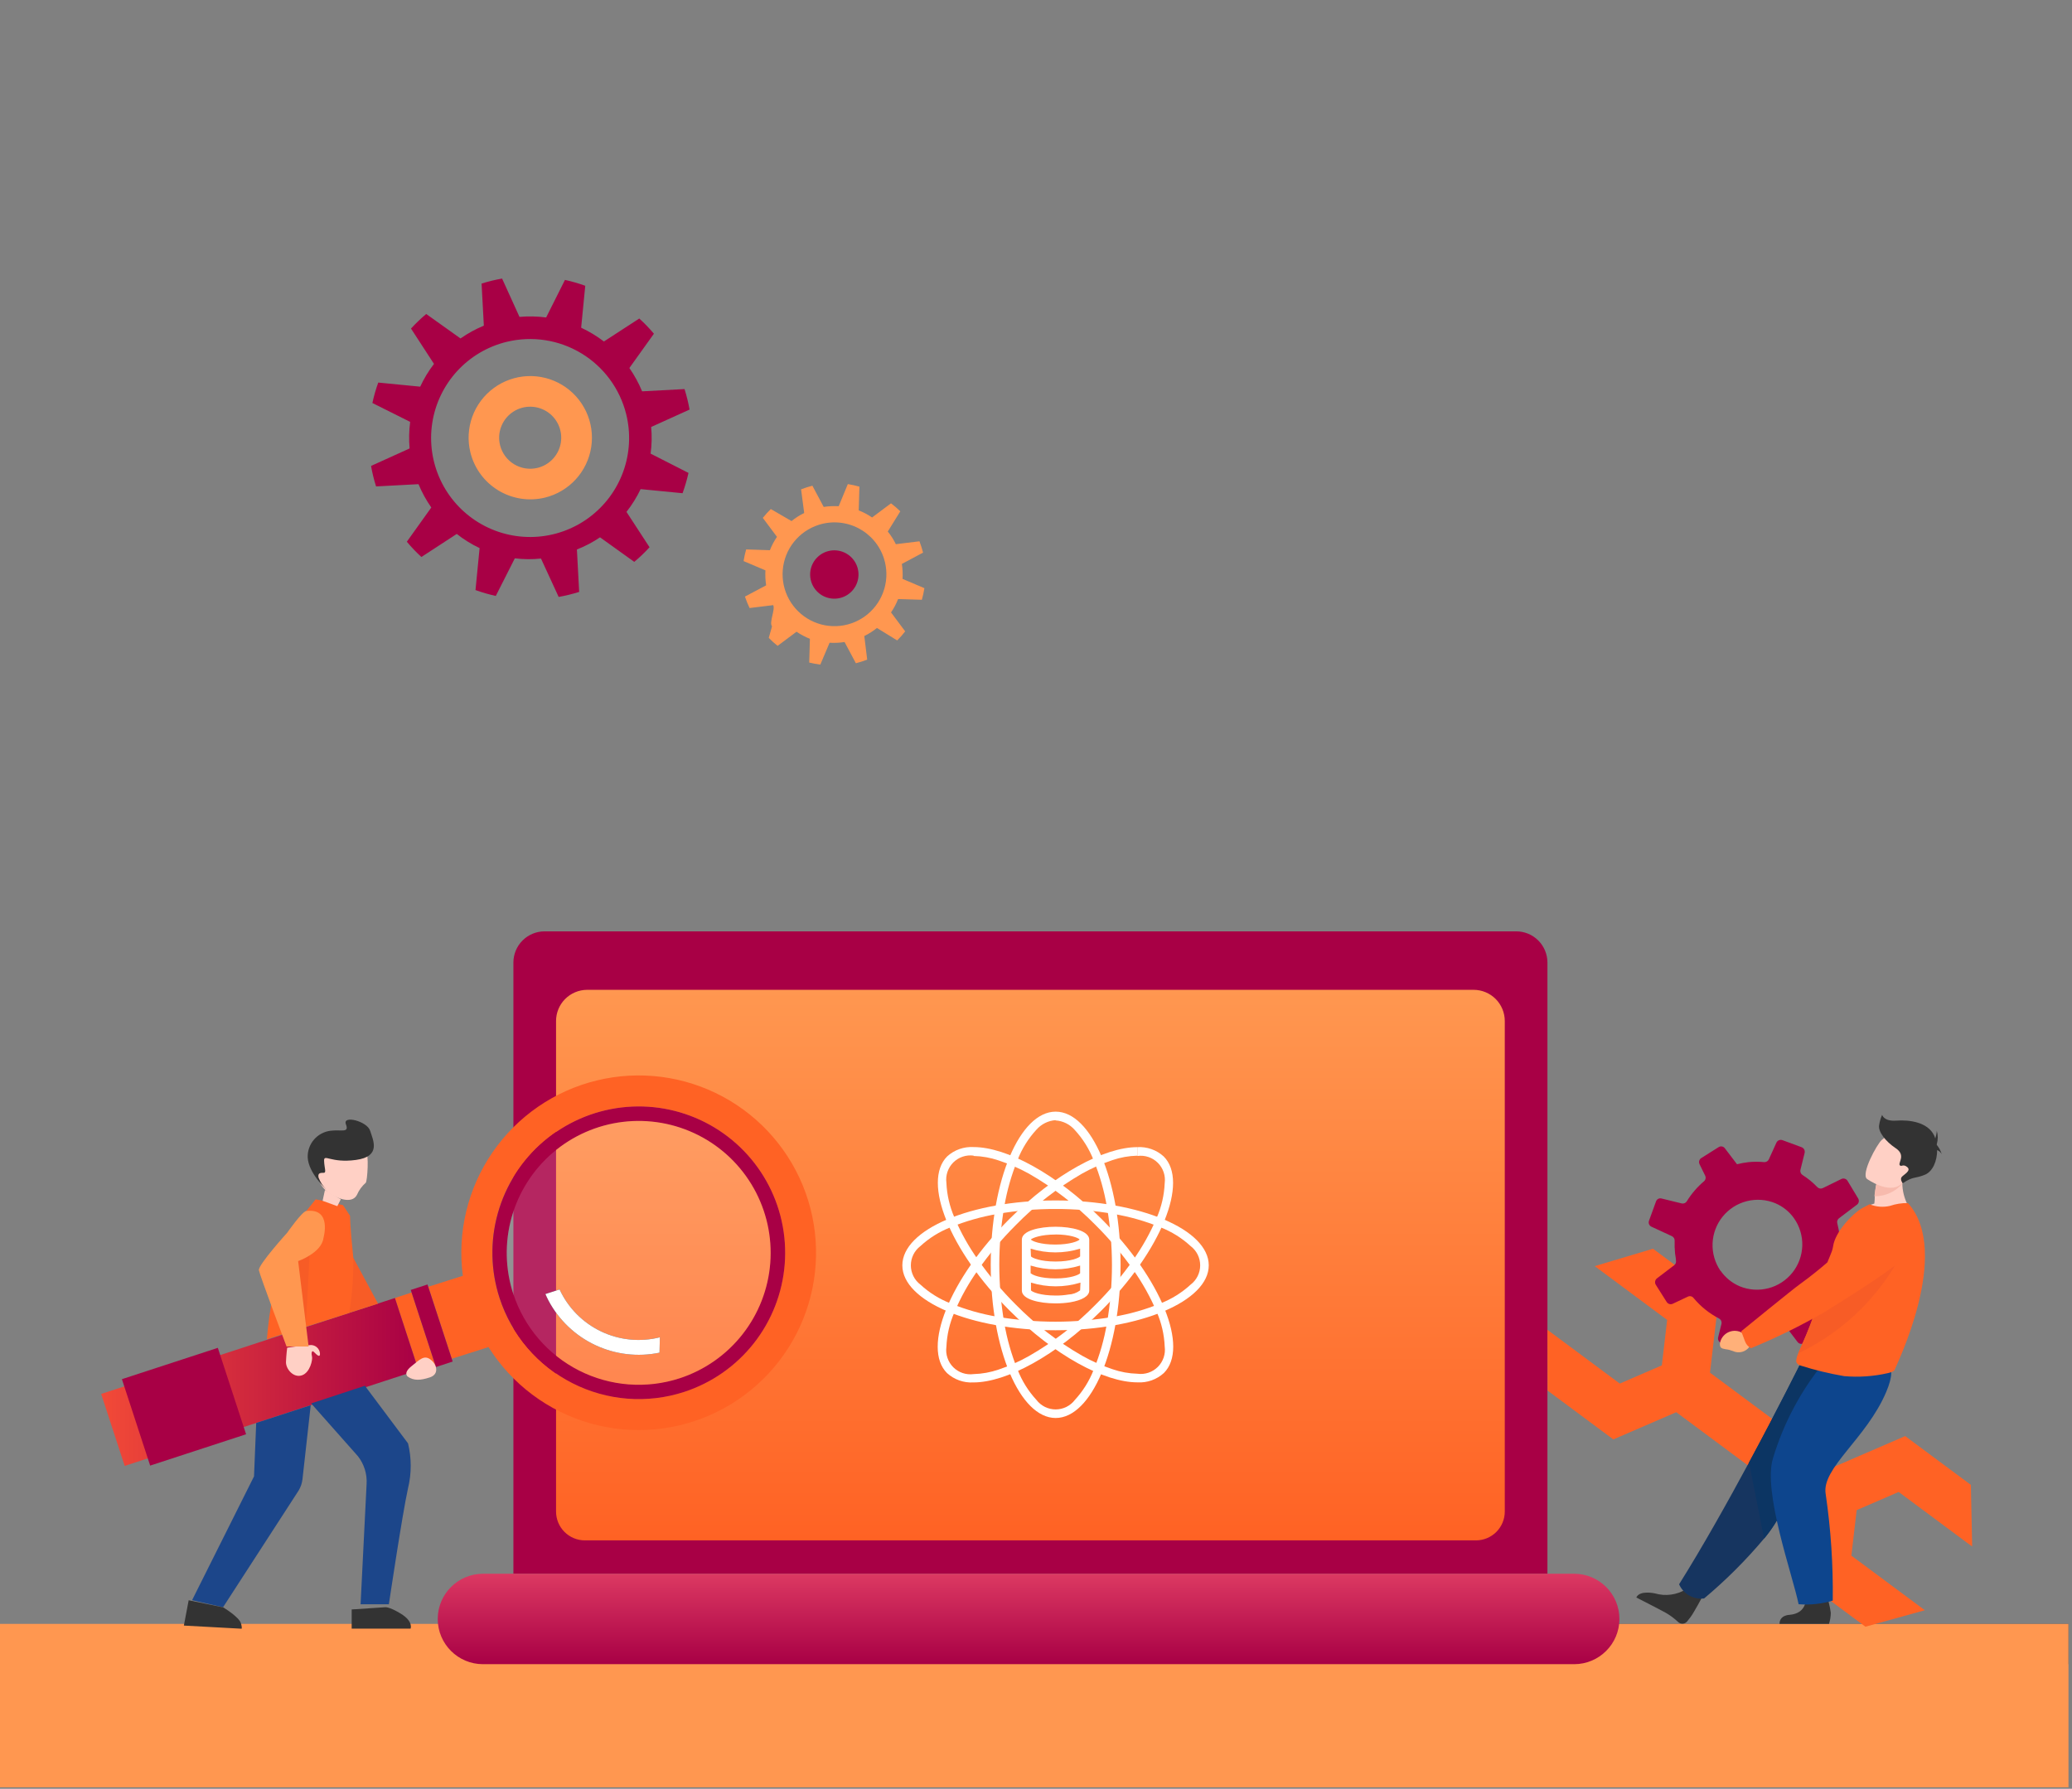 
<svg width="293" height="253" viewBox="0 0 293 253" fill="none" xmlns="http://www.w3.org/2000/svg">
	<rect x="0" y="0" width="293" height="253" fill="#808080" stroke="none"/>
	<style>
		.transdown
		{
			animation: transdownr 4s ease-in-out infinite;
		}

		@keyframes transdownr{
		0%  { transform: translate(0vw,0vh);  }
		50% { transform: translate(0vw,5vh);  }
		100%{  transform: translate(0vw,0vh);  }

	}

				.tickk
	{
		stroke-dasharray: 400;
		stroke-dashoffset: 400;
		stroke: #ffffff;
        animation: ticker 4s ease forwards infinite;
        fill: #ffffff;
        stroke-width:0px;
	}
	@keyframes ticker{
		0% {  stroke-dashoffset: 400; fill: none;stroke-width:1px; fill-opacity: 0.1;}
		100%{ fill: #ffffff;stroke-dashoffset: 0;stroke-width:0px;ill-opacity: 1;}


	}


		.rotate
		{
			animation: rotater 4s linear infinite;
			transform-origin: center;
			transform-box: fill-box;
		}

		@keyframes rotater
		{
			0%{ transform: rotate(0deg); }
			100%{ transform: rotate(360deg); }
		}

				.rotateinv
		{
			animation: rotater 4s linear  infinite;
			transform-origin: center;
			transform-box: fill-box;
			transform: rotate(-180deg); 
		}

		@keyframes rotateinvr
		{
			0%{ transform: rotate(180deg); }
			100%{ transform: rotate(-180deg); }
		}
	</style>
<g id="Layer 1">
<path id="Vector" d="M292.5 229.68H220.36V235.38H292.5V229.68Z" fill="#384857"/>
<path id="Vector_2" d="M218.82 136.14V222.59H72.6V136.14C72.6 134.972 73.063 133.852 73.888 133.025C74.713 132.198 75.832 131.733 77 131.73H214.4C214.98 131.729 215.555 131.842 216.091 132.063C216.627 132.284 217.114 132.608 217.525 133.018C217.935 133.428 218.261 133.914 218.483 134.45C218.706 134.986 218.82 135.56 218.82 136.14V136.14Z" fill="#A80045"/>
<path id="Vector_3" d="M83 140H208.38C209.55 140 210.671 140.465 211.498 141.292C212.325 142.119 212.79 143.24 212.79 144.41V213.79C212.79 214.872 212.36 215.91 211.595 216.675C210.83 217.44 209.792 217.87 208.71 217.87H82.71C81.628 217.87 80.59 217.44 79.825 216.675C79.06 215.91 78.63 214.872 78.63 213.79V144.41C78.63 143.247 79.089 142.132 79.907 141.306C80.726 140.48 81.837 140.011 83 140V140Z" fill="url(#paint0_linear)"/>
<path id="Vector_4" d="M292.5 229.68H0V252.79H292.5V229.68Z" fill="url(#paint1_linear)"/>
<path id="Vector_5" d="M222.6 222.59H68.3C64.765 222.59 61.9 225.453 61.9 228.985C61.9 232.517 64.765 235.38 68.3 235.38H222.6C226.135 235.38 229 232.517 229 228.985C229 225.453 226.135 222.59 222.6 222.59Z" fill="url(#paint2_linear)"/>
<path id="Vector_6" d="M268.49 211.02L278.88 218.74L278.7 210.02L269.41 203.12L259.6 207.36L241.81 194.15L243.05 183.53L233.75 176.62L225.51 179.08L235.75 186.69L235 193.12L229.05 195.69L218.82 188.09L218.84 196.68L228.14 203.59L237.04 199.74L255.62 213.55L254.5 223.18L263.79 230.08L272.19 227.75L261.8 220.03L262.55 213.59L268.49 211.02Z" fill="url(#paint3_linear)"/>
<g id="gear1" class="rotate">
<path id="Vector_7" fill-rule="evenodd" clip-rule="evenodd" d="M77.06 70.38C78.736 69.97 80.252 69.071 81.417 67.799C82.582 66.526 83.344 64.937 83.605 63.231C83.867 61.526 83.616 59.781 82.886 58.218C82.155 56.655 80.977 55.344 79.501 54.45C78.025 53.557 76.318 53.121 74.594 53.199C72.87 53.277 71.209 53.864 69.819 54.886C68.429 55.908 67.374 57.32 66.786 58.943C66.199 60.565 66.106 62.325 66.52 64C67.076 66.241 68.497 68.171 70.472 69.367C72.448 70.562 74.817 70.927 77.06 70.38ZM70.72 63C70.504 62.156 70.544 61.267 70.835 60.446C71.126 59.625 71.654 58.909 72.353 58.39C73.052 57.87 73.889 57.569 74.759 57.527C75.629 57.485 76.492 57.702 77.238 58.151C77.984 58.6 78.58 59.262 78.949 60.05C79.318 60.839 79.444 61.72 79.312 62.581C79.179 63.442 78.793 64.243 78.204 64.884C77.614 65.525 76.847 65.976 76 66.18C74.879 66.447 73.698 66.264 72.71 65.669C71.723 65.074 71.008 64.116 70.72 63Z" fill="#FF9750"/>
<path id="Vector_8" fill-rule="evenodd" clip-rule="evenodd" d="M88.55 58.58C89.218 61.27 89.072 64.098 88.131 66.705C87.19 69.312 85.497 71.581 83.265 73.225C81.034 74.868 78.365 75.813 75.596 75.938C72.827 76.064 70.084 75.364 67.713 73.929C65.341 72.494 63.45 70.387 62.277 67.876C61.105 65.365 60.704 62.562 61.125 59.822C61.547 57.083 62.772 54.531 64.646 52.488C66.519 50.446 68.957 49.006 71.65 48.35C75.247 47.474 79.045 48.059 82.212 49.976C85.379 51.893 87.658 54.987 88.55 58.58V58.58ZM68.42 46.06C67.258 46.542 66.151 47.149 65.12 47.87L60.27 44.41C59.51 45.05 58.792 45.738 58.12 46.47L61.37 51.47C60.603 52.468 59.949 53.548 59.42 54.69L53.49 54.11C53.148 55.053 52.87 56.019 52.66 57L58 59.67C57.839 60.917 57.812 62.177 57.92 63.43L52.47 65.9C52.642 66.881 52.879 67.85 53.18 68.8L59.18 68.48C59.662 69.642 60.269 70.749 60.99 71.78L57.53 76.62C58.167 77.385 58.856 78.107 59.59 78.78L64.59 75.52C65.588 76.306 66.671 76.977 67.82 77.52L67.24 83.46C68.178 83.797 69.137 84.074 70.11 84.29L72.8 78.97C74.028 79.12 75.269 79.13 76.5 79L79 84.43C79.981 84.254 80.949 84.017 81.9 83.72L81.58 77.72C82.73 77.268 83.826 76.691 84.85 76L89.69 79.47C90.458 78.832 91.18 78.14 91.85 77.4L88.59 72.4C89.374 71.404 90.045 70.324 90.59 69.18L96.52 69.76C96.859 68.822 97.14 67.863 97.36 66.89L92 64.16C92.172 62.911 92.198 61.646 92.08 60.39L97.51 57.93C97.334 56.95 97.097 55.981 96.8 55.03L90.8 55.35C90.321 54.188 89.717 53.082 89 52.05L92.47 47.2C91.829 46.438 91.138 45.719 90.4 45.05L85.4 48.3C84.4 47.537 83.32 46.883 82.18 46.35L82.76 40.42C81.823 40.08 80.864 39.802 79.89 39.59L77.23 44.9C75.98 44.738 74.716 44.712 73.46 44.82L71 39.4C70.018 39.57 69.049 39.808 68.1 40.11L68.42 46.06Z" fill="#A80045"/>
</g>
<g id="gear2" class="rotateinv">
<path id="Vector_9" fill-rule="evenodd" clip-rule="evenodd" d="M125 79C125.44 80.383 125.46 81.866 125.057 83.261C124.654 84.656 123.847 85.9 122.737 86.835C121.628 87.771 120.265 88.357 118.823 88.519C117.38 88.681 115.922 88.411 114.632 87.744C113.343 87.077 112.281 86.042 111.579 84.771C110.878 83.5 110.569 82.05 110.692 80.603C110.814 79.157 111.363 77.779 112.269 76.645C113.175 75.51 114.397 74.67 115.78 74.23C116.699 73.938 117.666 73.829 118.626 73.911C119.587 73.992 120.522 74.262 121.378 74.705C122.234 75.148 122.995 75.755 123.616 76.492C124.238 77.229 124.708 78.081 125 79V79ZM113.72 72.56C113.081 72.868 112.48 73.251 111.93 73.7L109 72C108.598 72.393 108.22 72.81 107.87 73.25L109.87 75.93C109.466 76.52 109.13 77.154 108.87 77.82L105.51 77.71C105.359 78.253 105.239 78.804 105.15 79.36L108.24 80.67C108.198 81.378 108.232 82.089 108.34 82.79L105.34 84.38C105.527 84.933 105.747 85.474 106 86L109.34 85.59C109.65 86.23 108.73 88.06 109.17 88.59L108.71 90.22C109.103 90.623 109.52 91 109.96 91.35L112.64 89.35C113.23 89.754 113.864 90.09 114.53 90.35L114.43 93.71C114.948 93.835 115.472 93.932 116 94L117.31 90.91C118.018 90.952 118.729 90.918 119.43 90.81L121.03 93.81C121.573 93.67 122.107 93.5 122.63 93.3L122.22 89.96C122.857 89.648 123.458 89.266 124.01 88.82L126.87 90.58C127.276 90.18 127.654 89.753 128 89.3L126 86.62C126.404 86.03 126.74 85.396 127 84.73L130.36 84.83C130.511 84.29 130.631 83.743 130.72 83.19L127.63 81.88C127.672 81.172 127.638 80.461 127.53 79.76L130.53 78.16C130.39 77.618 130.22 77.083 130.02 76.56L126.68 76.97C126.372 76.331 125.989 75.73 125.54 75.18L127.31 72.32C126.898 71.915 126.461 71.538 126 71.19L123.32 73.19C122.73 72.786 122.096 72.45 121.43 72.19L121.53 68.83C120.991 68.678 120.443 68.558 119.89 68.47L118.6 71.6C117.892 71.558 117.181 71.592 116.48 71.7L114.88 68.7C114.337 68.84 113.803 69.01 113.28 69.21L113.72 72.56Z" fill="#FF9750"/>
<path id="Vector_10" d="M116.94 78C117.585 77.794 118.276 77.784 118.926 77.971C119.577 78.158 120.157 78.534 120.594 79.052C121.03 79.569 121.304 80.204 121.379 80.876C121.455 81.549 121.329 82.229 121.018 82.83C120.707 83.431 120.225 83.926 119.632 84.253C119.039 84.58 118.363 84.723 117.689 84.665C117.014 84.608 116.372 84.351 115.844 83.928C115.315 83.505 114.924 82.935 114.72 82.29C114.447 81.427 114.527 80.49 114.943 79.686C115.359 78.882 116.077 78.275 116.94 78V78Z" fill="#A80045"/>
</g>
<g id="logo" class="tickk">
<path id="Vector_11" d="M137.68 163.5C138.882 163.528 140.072 163.741 141.21 164.13C142.695 164.619 144.131 165.245 145.5 166C148.948 167.978 152.111 170.417 154.9 173.25C156.856 175.192 158.636 177.304 160.22 179.56C161.55 181.433 162.673 183.445 163.57 185.56C164.247 187.106 164.63 188.764 164.7 190.45C164.771 190.973 164.721 191.506 164.552 192.006C164.383 192.507 164.101 192.961 163.727 193.334C163.353 193.707 162.897 193.988 162.397 194.156C161.896 194.323 161.363 194.373 160.84 194.3C159.641 194.268 158.454 194.052 157.32 193.66C155.829 193.162 154.389 192.523 153.02 191.75C149.569 189.775 146.406 187.336 143.62 184.5C141.67 182.555 139.893 180.444 138.31 178.19C136.976 176.32 135.852 174.307 134.96 172.19C134.284 170.64 133.901 168.979 133.83 167.29C133.761 166.768 133.812 166.238 133.982 165.74C134.151 165.241 134.432 164.789 134.805 164.417C135.177 164.046 135.631 163.765 136.129 163.598C136.628 163.43 137.159 163.379 137.68 163.45V163.45V163.5ZM137.68 162.24C137 162.2 136.319 162.296 135.677 162.522C135.034 162.749 134.444 163.102 133.94 163.56C130.36 167.15 134.31 176.91 142.77 185.37C149.11 191.72 156.19 195.52 160.84 195.52C161.52 195.561 162.201 195.466 162.844 195.239C163.486 195.012 164.077 194.659 164.58 194.2C168.17 190.62 164.21 180.85 155.75 172.39C149.41 166.05 142.34 162.24 137.68 162.24Z" fill="white"/>
<path id="Vector_12" d="M160.84 162.29V163.5C161.362 163.428 161.894 163.477 162.394 163.644C162.894 163.811 163.348 164.091 163.722 164.463C164.096 164.835 164.378 165.288 164.548 165.787C164.718 166.286 164.77 166.818 164.7 167.34C164.629 169.029 164.246 170.69 163.57 172.24C162.674 174.355 161.551 176.367 160.22 178.24C158.636 180.496 156.856 182.608 154.9 184.55C152.114 187.386 148.951 189.825 145.5 191.8C144.135 192.573 142.698 193.212 141.21 193.71C140.073 194.102 138.882 194.318 137.68 194.35C137.158 194.421 136.626 194.37 136.127 194.202C135.627 194.034 135.173 193.752 134.8 193.38C134.428 193.007 134.146 192.553 133.978 192.053C133.81 191.554 133.759 191.022 133.83 190.5C133.9 188.814 134.283 187.156 134.96 185.61C135.853 183.493 136.976 181.481 138.31 179.61C139.893 177.356 141.67 175.245 143.62 173.3C146.4 170.451 149.556 167.995 153 166C154.371 165.231 155.81 164.592 157.3 164.09C158.434 163.701 159.621 163.489 160.82 163.46V162.25L160.84 162.29ZM160.82 162.25C156.17 162.25 149.09 166.06 142.75 172.4C134.29 180.86 130.34 190.63 133.92 194.21C134.424 194.668 135.014 195.021 135.657 195.248C136.299 195.474 136.98 195.57 137.66 195.53C142.32 195.53 149.39 191.72 155.73 185.38C164.19 176.92 168.15 167.16 164.56 163.57C164.057 163.111 163.466 162.757 162.824 162.531C162.181 162.304 161.5 162.209 160.82 162.25V162.25Z" fill="white"/>
<path id="Vector_13" d="M149.26 171C152.015 170.988 154.766 171.223 157.48 171.7C159.753 172.085 161.976 172.718 164.11 173.59C165.683 174.204 167.128 175.106 168.37 176.25C168.789 176.569 169.128 176.981 169.362 177.452C169.595 177.924 169.717 178.444 169.717 178.97C169.717 179.496 169.595 180.016 169.362 180.488C169.128 180.959 168.789 181.371 168.37 181.69C167.128 182.834 165.683 183.736 164.11 184.35C161.978 185.226 159.754 185.86 157.48 186.24C152.04 187.173 146.48 187.173 141.04 186.24C138.766 185.86 136.542 185.226 134.41 184.35C132.837 183.736 131.392 182.834 130.15 181.69C129.731 181.371 129.392 180.959 129.158 180.488C128.925 180.016 128.803 179.496 128.803 178.97C128.803 178.444 128.925 177.924 129.158 177.452C129.392 176.981 129.731 176.569 130.15 176.25C131.392 175.106 132.837 174.204 134.41 173.59C136.544 172.718 138.767 172.085 141.04 171.7C143.754 171.223 146.505 170.989 149.26 171V171ZM149.26 169.79C137.26 169.79 127.6 173.9 127.6 178.97C127.6 184.04 137.3 188.15 149.26 188.15C161.22 188.15 170.93 184.04 170.93 178.97C170.93 173.9 161.23 169.79 149.26 169.79Z" fill="white"/>
<path id="Vector_14" d="M149.26 158.47C149.78 158.503 150.289 158.64 150.756 158.872C151.223 159.103 151.639 159.426 151.98 159.82C153.124 161.062 154.026 162.507 154.64 164.08C155.516 166.212 156.15 168.436 156.53 170.71C157.477 176.149 157.477 181.711 156.53 187.15C156.15 189.424 155.516 191.648 154.64 193.78C154.028 195.337 153.133 196.768 152 198C151.681 198.419 151.269 198.758 150.798 198.992C150.326 199.225 149.806 199.347 149.28 199.347C148.754 199.347 148.234 199.225 147.762 198.992C147.291 198.758 146.879 198.419 146.56 198C145.416 196.758 144.514 195.313 143.9 193.74C143.028 191.606 142.395 189.383 142.01 187.11C141.077 181.67 141.077 176.11 142.01 170.67C142.395 168.397 143.028 166.174 143.9 164.04C144.514 162.467 145.416 161.022 146.56 159.78C147.254 158.99 148.231 158.505 149.28 158.43L149.26 158.47ZM149.28 157.23C144.21 157.23 140.1 166.93 140.1 178.89C140.1 190.85 144.21 200.56 149.28 200.56C154.35 200.56 158.46 190.86 158.46 178.89C158.46 166.92 154.35 157.23 149.28 157.23Z" fill="white"/>
<path id="Vector_15" d="M149.26 173.51C146.97 173.51 144.5 174.08 144.5 175.32V182.54C144.5 183.78 146.97 184.35 149.25 184.35H149.31C149.979 184.351 150.648 184.3 151.31 184.2C153.03 183.91 154.03 183.31 154.03 182.54V175.32C154 174.08 151.55 173.51 149.26 173.51ZM152.74 182.51C152.258 182.868 151.68 183.074 151.08 183.1C150.479 183.202 149.87 183.248 149.26 183.24C147.09 183.24 145.95 182.73 145.79 182.51V181.41C148.07 182.114 150.51 182.114 152.79 181.41L152.74 182.51ZM145.74 176.61C148.02 177.314 150.46 177.314 152.74 176.61V177.7C152.57 177.91 151.44 178.43 149.26 178.43C147.08 178.43 145.95 177.91 145.79 177.7L145.74 176.61ZM145.74 180.1V179C148.02 179.704 150.46 179.704 152.74 179V180.09C152.57 180.3 151.43 180.82 149.26 180.82C147.09 180.82 146 180.32 145.79 180.11L145.74 180.1ZM149.22 174.6C151.34 174.6 152.5 175.09 152.67 175.31C152.5 175.54 151.34 176.03 149.22 176.03C147.1 176.03 145.93 175.54 145.77 175.31C146 175.1 147.15 174.61 149.27 174.61L149.22 174.6Z" fill="white"/>
</g>
<path id="Vector_16" d="M69.08 190.53C72.37 195.767 77.48 199.604 83.427 201.304C89.374 203.003 95.74 202.444 101.3 199.736C106.861 197.027 111.224 192.359 113.552 186.629C115.881 180.899 116.009 174.51 113.914 168.691C111.818 162.872 107.646 158.032 102.199 155.102C96.752 152.171 90.414 151.357 84.403 152.816C78.392 154.274 73.133 157.902 69.634 163.003C66.136 168.104 64.646 174.317 65.45 180.45L60.57 182L63.89 192.18L69.08 190.53ZM70.65 183.61C69.38 179.718 69.293 175.537 70.4 171.595C71.507 167.653 73.758 164.129 76.868 161.466C79.978 158.804 83.808 157.123 87.873 156.637C91.938 156.151 96.055 156.882 99.706 158.736C103.355 160.59 106.374 163.485 108.378 167.055C110.383 170.625 111.284 174.709 110.968 178.79C110.651 182.872 109.132 186.768 106.601 189.987C104.07 193.205 100.642 195.6 96.75 196.87C94.166 197.715 91.44 198.041 88.729 197.832C86.019 197.623 83.376 196.881 80.952 195.649C78.528 194.418 76.37 192.721 74.603 190.655C72.835 188.589 71.492 186.195 70.65 183.61V183.61Z" fill="url(#paint4_linear)"/>
<path id="Vector_17" d="M96.75 196.87C100.642 195.6 104.07 193.205 106.601 189.987C109.132 186.768 110.651 182.872 110.968 178.79C111.284 174.709 110.383 170.625 108.378 167.055C106.374 163.485 103.355 160.59 99.706 158.736C96.055 156.882 91.938 156.151 87.873 156.637C83.808 157.123 79.978 158.804 76.868 161.466C73.758 164.129 71.507 167.653 70.4 171.595C69.293 175.537 69.38 179.718 70.65 183.61C72.355 188.828 76.061 193.156 80.956 195.642C85.85 198.128 91.531 198.57 96.75 196.87V196.87ZM72.58 183C71.434 179.492 71.354 175.723 72.35 172.17C73.345 168.617 75.372 165.438 78.174 163.037C80.976 160.635 84.427 159.119 88.091 158.678C91.755 158.238 95.467 158.894 98.758 160.563C102.05 162.233 104.772 164.84 106.581 168.057C108.39 171.273 109.205 174.954 108.923 178.633C108.64 182.313 107.273 185.826 104.994 188.728C102.716 191.631 99.627 193.792 96.12 194.94C91.415 196.477 86.292 196.082 81.878 193.843C77.464 191.604 74.12 187.704 72.58 183V183Z" fill="#A80045"/>
<path id="Vector_18" opacity="0.15" d="M72.58 183C71.434 179.492 71.354 175.723 72.35 172.17C73.345 168.617 75.372 165.438 78.174 163.037C80.976 160.635 84.427 159.119 88.091 158.678C91.755 158.238 95.467 158.894 98.758 160.563C102.05 162.233 104.772 164.84 106.581 168.057C108.39 171.273 109.205 174.954 108.923 178.633C108.64 182.313 107.273 185.826 104.994 188.728C102.716 191.631 99.627 193.792 96.12 194.94C91.415 196.477 86.292 196.082 81.878 193.843C77.464 191.604 74.12 187.704 72.58 183V183Z" fill="white"/>
<path id="Vector_19" d="M93.31 189.15C90.528 189.849 87.589 189.555 85.001 188.319C82.412 187.083 80.336 184.983 79.13 182.38L77.13 183.03C77.26 183.34 77.41 183.65 77.56 183.94C79.024 186.705 81.347 188.919 84.178 190.25C87.01 191.581 90.197 191.957 93.26 191.32L93.31 189.15Z" fill="#384857"/>
<path id="Vector_20" d="M93.26 191.32C90.197 191.957 87.01 191.581 84.178 190.25C81.347 188.919 79.024 186.705 77.56 183.94C77.41 183.65 77.26 183.34 77.13 183.03L79.13 182.38C80.336 184.983 82.412 187.083 85.001 188.319C87.589 189.555 90.528 189.849 93.31 189.15L93.26 191.32Z" fill="white"/>
<path id="Vector_21" d="M61.531 192.995L58.205 182.815L55.839 183.588L59.164 193.769L61.531 192.995Z" fill="url(#paint5_linear)"/>
<path id="Vector_22" d="M59.171 193.767L55.845 183.587L14.306 197.156L17.631 207.337L59.171 193.767Z" fill="url(#paint6_linear)"/>
<path id="Vector_23" d="M64.013 192.578L60.452 181.675L58.085 182.448L61.646 193.351L64.013 192.578Z" fill="#A80045"/>
<path id="Vector_24" d="M34.798 202.861L30.805 190.637L17.24 195.068L21.234 207.292L34.798 202.861Z" fill="#A80045"/>
<path id="Vector_25" d="M36.23 201.26L43.94 198.75L42.77 209.25C42.702 209.805 42.518 210.34 42.23 210.82L31.54 227.33L27.16 226.33L35.92 208.82L36.23 201.26Z" fill="#1C468A"/>
<path id="Vector_26" d="M44 198.5L51.6 196L57.7 204.15C58.206 206.233 58.206 208.407 57.7 210.49C56.88 214.19 54.99 226.91 54.99 226.91H50.99L51.84 209.91C51.928 208.487 51.49 207.082 50.61 205.96L44 198.5Z" fill="#1C468A"/>
<path id="Vector_27" d="M49.73 227.64V230.35H58.06C58.06 230.35 58.49 229.35 56.7 228.25C54.91 227.15 54.38 227.33 54.38 227.33L49.73 227.64Z" fill="#333333"/>
<path id="Vector_28" d="M26 229.92L26.68 226.34L31.55 227.34C31.55 227.34 33.83 228.7 34.08 229.62C34.33 230.54 34.08 230.36 34.08 230.36L26 229.92Z" fill="#333333"/>
<path id="Vector_29" d="M49.52 177.08L53.46 184.39L49.33 185.71L49.52 177.08Z" fill="#F75C26"/>
<path id="Vector_30" d="M40.61 190.62C40.61 190.62 40.48 191.62 40.44 192.62C40.4 193.62 41.49 194.92 42.68 194.53C43.87 194.14 44.23 192.27 44.12 191.88C44.01 191.49 44.04 190.88 44.39 191.22C44.74 191.56 45.23 192.09 45.25 191.51C45.247 191.323 45.204 191.138 45.122 190.97C45.041 190.801 44.924 190.652 44.779 190.533C44.635 190.414 44.466 190.328 44.285 190.281C44.104 190.234 43.914 190.227 43.73 190.26C42.64 190.31 40.61 190.62 40.61 190.62Z" fill="#FFD0C5"/>
<path id="Vector_31" d="M43.32 171.28L44.64 169.63L48.5 170.45L49.5 171.97C49.5 171.97 49.5 173.5 49.95 177.78C50.012 180.435 49.821 183.091 49.38 185.71L37.74 189.42C37.916 187.248 38.216 185.088 38.64 182.95C39.18 180.85 42.43 173.41 42.43 173.41L43.32 171.28Z" fill="url(#paint7_linear)"/>
<path id="Vector_32" d="M45.62 169.84L45.95 168.31L48.19 169.63L47.7 170.6L45.62 169.84Z" fill="#FFD0C5"/>
<path id="Vector_33" d="M44.88 166.2C45.062 167.171 45.596 168.04 46.38 168.64C47.63 169.53 49.77 170.35 50.47 169.01C50.751 168.35 51.179 167.762 51.72 167.29C51.95 167.04 52.21 163.22 51.72 162.7C51.23 162.18 43.89 161.22 44.88 166.2Z" fill="#FFD0C5"/>
<path id="Vector_34" d="M46.13 168.23C46.13 168.23 43.61 165.91 43.51 163.69C43.484 162.77 43.803 161.874 44.404 161.178C45.006 160.483 45.846 160.037 46.76 159.93C48.3 159.74 49.41 160.3 48.91 159C48.41 157.7 51.91 158.57 52.34 159.93C52.77 161.29 53.93 163.57 50.34 164.06C46.75 164.55 45.8 163.14 45.83 164.18C45.86 165.22 46.2 165.88 45.77 165.88C45.34 165.88 44.89 165.88 45.05 166.57C45.296 167.19 45.663 167.754 46.13 168.23V168.23Z" fill="#333333"/>
<path id="Vector_35" d="M40.21 188.42C40.21 188.42 40.44 178.52 41.71 176.82C42.98 175.12 43.93 173.54 43.82 176.44C43.71 179.34 43.25 187.33 43.25 187.33L40.21 188.42Z" fill="#F75C26"/>
<path id="Vector_36" d="M57.65 194.7C57.65 194.7 56.97 194.21 58.17 193.25C59.37 192.29 59.97 191.6 60.89 192.3C61.81 193 62.12 194.37 60.8 194.81C59.48 195.25 58.5 195.31 57.65 194.7Z" fill="#FFD0C5"/>
<path id="Vector_37" d="M43.32 171.28C42.71 171.35 40.61 174.36 40.61 174.36C40.61 174.36 36.48 178.92 36.61 179.66C36.74 180.4 40.52 190.45 40.52 190.45H43.64L42.16 178.37C42.16 178.37 45.49 177.2 45.74 175.1C45.73 175.1 47 170.84 43.32 171.28Z" fill="url(#paint8_linear)"/>
<path id="Vector_38" d="M246.63 187L245.85 187.63C245.85 187.63 243.71 186.86 243.23 189.41C243.23 189.41 243.1 190.49 243.79 190.49C244.48 190.49 244.19 190.38 245.16 190.4C245.58 190.456 246.005 190.359 246.358 190.125C246.711 189.892 246.968 189.538 247.08 189.13L247.55 188.46L246.63 187Z" fill="#FF8E4B"/>
<path id="Vector_39" d="M246.72 188.39C246.553 188.25 246.417 188.078 246.319 187.884C246.221 187.689 246.163 187.477 246.15 187.26C246.15 187.26 253.38 181.34 254.15 180.86C257.087 178.398 259.863 175.749 262.46 172.93C263.69 171.51 265.22 172.06 266.97 172.56L268.41 172.97C268.811 173.111 269.167 173.355 269.443 173.678C269.72 174.001 269.906 174.39 269.984 174.808C270.062 175.225 270.029 175.656 269.888 176.057C269.747 176.457 269.503 176.814 269.18 177.09C265.18 180.42 258.47 184.16 257.18 184.95C254.228 186.595 251.16 188.022 248 189.22C247.522 189.032 247.087 188.749 246.72 188.39V188.39Z" fill="#003B72"/>
<path id="Vector_40" d="M238.47 224.75C237.816 225.162 237.082 225.43 236.317 225.537C235.551 225.644 234.772 225.587 234.03 225.37C234.03 225.37 231.86 224.87 231.39 225.95C231.39 225.95 234.71 227.64 235.55 228.11C236.19 228.479 236.784 228.922 237.32 229.43C237.408 229.509 237.511 229.57 237.623 229.608C237.735 229.646 237.854 229.661 237.972 229.651C238.089 229.642 238.204 229.609 238.309 229.553C238.413 229.498 238.506 229.422 238.58 229.33L239.08 228.69C239.59 227.99 240.78 225.75 240.78 225.75L238.47 224.75Z" fill="#333333"/>
<path id="Vector_41" d="M237.44 224.08C237.733 224.752 238.237 225.311 238.876 225.672C239.514 226.033 240.253 226.176 240.98 226.08C244.049 223.51 246.887 220.676 249.46 217.61C250.509 216.353 251.396 214.969 252.1 213.49C254.38 208.19 260.56 200.29 264.49 196.28L254.66 192.73C254.66 192.73 251.52 199.06 247.33 206.84C244.31 212.45 240.75 218.8 237.44 224.08Z" fill="#163560"/>
<path id="Vector_42" d="M237 178.29C237.024 178.412 237.013 178.539 236.969 178.656C236.925 178.772 236.849 178.874 236.75 178.95L234.31 180.81C234.176 180.913 234.085 181.062 234.054 181.228C234.023 181.394 234.053 181.565 234.14 181.71L235.69 184.16C235.78 184.297 235.917 184.397 236.075 184.441C236.233 184.485 236.402 184.47 236.55 184.4L238.67 183.4C238.803 183.332 238.954 183.312 239.1 183.343C239.246 183.374 239.376 183.454 239.47 183.57C240.468 184.777 241.699 185.77 243.09 186.49C243.222 186.562 243.326 186.676 243.388 186.813C243.449 186.95 243.464 187.104 243.43 187.25L242.96 189.16C242.921 189.322 242.943 189.492 243.023 189.638C243.102 189.784 243.233 189.895 243.39 189.95L246.09 190.95C246.252 191.011 246.432 191.007 246.591 190.941C246.751 190.874 246.88 190.748 246.95 190.59L248.05 188.22C248.103 188.105 248.187 188.007 248.294 187.938C248.4 187.869 248.523 187.832 248.65 187.83C249.024 187.827 249.398 187.803 249.77 187.76C250.447 187.688 251.117 187.554 251.77 187.36C251.903 187.32 252.045 187.321 252.178 187.364C252.31 187.407 252.426 187.489 252.51 187.6L254.2 189.82C254.303 189.951 254.45 190.04 254.615 190.069C254.779 190.099 254.948 190.067 255.09 189.98L257.52 188.43C257.664 188.341 257.769 188.201 257.815 188.038C257.861 187.876 257.845 187.702 257.77 187.55L256.62 185.19C256.556 185.063 256.534 184.919 256.558 184.779C256.581 184.639 256.648 184.509 256.75 184.41C257.615 183.547 258.34 182.556 258.9 181.47C258.969 181.338 259.081 181.233 259.217 181.171C259.352 181.11 259.505 181.095 259.65 181.13L261.92 181.69C262.084 181.73 262.257 181.708 262.407 181.629C262.556 181.55 262.671 181.418 262.73 181.26L263.73 178.53C263.788 178.376 263.785 178.205 263.722 178.053C263.659 177.901 263.54 177.778 263.39 177.71L260.6 176.42C260.485 176.363 260.387 176.277 260.317 176.169C260.247 176.062 260.206 175.938 260.2 175.81C260.2 175.49 260.2 175.16 260.14 174.81C260.072 174.206 259.961 173.608 259.81 173.02C259.776 172.894 259.779 172.76 259.82 172.636C259.861 172.511 259.937 172.401 260.04 172.32L262.59 170.39C262.726 170.288 262.818 170.139 262.847 169.972C262.877 169.804 262.842 169.632 262.75 169.49L261.25 167C261.159 166.861 261.021 166.759 260.861 166.715C260.7 166.671 260.529 166.687 260.38 166.76L257.77 168.04C257.643 168.104 257.499 168.126 257.359 168.102C257.219 168.079 257.089 168.012 256.99 167.91C256.359 167.25 255.651 166.669 254.88 166.18C254.766 166.103 254.678 165.992 254.628 165.864C254.578 165.735 254.568 165.594 254.6 165.46L255.19 163.07C255.23 162.906 255.208 162.733 255.129 162.583C255.05 162.434 254.918 162.319 254.76 162.26L252.05 161.26C251.889 161.204 251.713 161.21 251.556 161.277C251.399 161.343 251.272 161.466 251.2 161.62L250.12 164C250.06 164.118 249.966 164.217 249.85 164.282C249.735 164.348 249.603 164.379 249.47 164.37C248.738 164.3 248.002 164.3 247.27 164.37C246.717 164.433 246.169 164.534 245.63 164.67L243.91 162.41C243.812 162.276 243.666 162.184 243.502 162.155C243.338 162.125 243.169 162.159 243.03 162.25L240.57 163.8C240.431 163.889 240.33 164.026 240.286 164.184C240.242 164.343 240.257 164.512 240.33 164.66L241.12 166.27C241.188 166.403 241.209 166.556 241.18 166.703C241.151 166.849 241.073 166.982 240.96 167.08C240.004 167.888 239.184 168.843 238.53 169.91C238.456 170.031 238.345 170.125 238.214 170.179C238.083 170.233 237.938 170.244 237.8 170.21L234.94 169.51C234.785 169.471 234.621 169.492 234.48 169.568C234.34 169.643 234.233 169.769 234.18 169.92L233.18 172.67C233.124 172.826 233.128 172.997 233.191 173.15C233.253 173.304 233.371 173.428 233.52 173.5L236.42 174.84C236.542 174.897 236.645 174.99 236.714 175.106C236.783 175.221 236.817 175.355 236.81 175.49C236.79 176.094 236.81 176.699 236.87 177.3C236.91 177.65 237 178 237 178.29ZM243.29 179.74C242.508 178.597 242.117 177.232 242.174 175.849C242.232 174.465 242.735 173.138 243.609 172.064C244.483 170.99 245.68 170.227 247.023 169.889C248.366 169.552 249.782 169.657 251.06 170.19C252.116 170.639 253.027 171.373 253.69 172.31C254.489 173.443 254.9 174.804 254.86 176.19C254.82 177.575 254.332 178.911 253.469 179.996C252.606 181.081 251.415 181.856 250.073 182.207C248.732 182.558 247.313 182.464 246.03 181.94C244.933 181.479 243.99 180.716 243.31 179.74H243.29Z" fill="#A80045"/>
<path id="Vector_43" d="M247.33 206.85L249.46 217.62C250.509 216.363 251.396 214.979 252.1 213.5C254.38 208.2 260.56 200.3 264.49 196.29L254.66 192.74C254.66 192.74 251.52 199.07 247.33 206.85Z" fill="#0C3563"/>
<path id="Vector_44" d="M255.36 226.18C255.36 226.18 255.47 228.18 253.08 228.4C253.08 228.4 251.65 228.4 251.64 229.68H258.64C258.802 229.169 258.886 228.636 258.89 228.1C258.751 227.07 258.482 226.062 258.09 225.1L255.36 226.18Z" fill="#333333"/>
<path id="Vector_45" d="M257.89 192.74C254.646 196.719 252.214 201.295 250.73 206.21C249.22 210.93 253.5 222.78 254.34 226.9C255.968 227.029 257.605 226.856 259.17 226.39C259.236 221.348 258.902 216.309 258.17 211.32C257.53 207.65 263.94 203.48 266.74 196.85C268.64 192.33 266.32 192.41 263.48 192.3L257.89 192.74Z" fill="#0D458D"/>
<path id="Vector_46" d="M262.94 171.28C265.37 172.66 270.36 171.39 270.36 171.39C269.734 170.539 269.309 169.556 269.117 168.517C268.925 167.478 268.97 166.409 269.25 165.39L267.34 166.39L265.34 167.39C265.34 167.39 265.21 168.05 265.11 169.23C265.11 169.53 265.09 169.863 265.05 170.23C264.288 170.446 263.572 170.802 262.94 171.28V171.28Z" fill="#FFD0C5"/>
<path id="Vector_47" d="M254 192.49C254 192.92 254.49 193.12 254.6 193.14C256.627 193.781 258.695 194.282 260.79 194.64C262.846 194.818 264.917 194.676 266.93 194.22C267.21 194.16 267.87 193.99 267.93 193.72C267.99 193.45 276.12 177.15 269.8 170.16C268.937 170.146 268.077 170.281 267.26 170.56C266.3 170.786 265.293 170.705 264.38 170.33L263.31 170.89C262 171.62 259.51 174.22 259.22 176.26C259.08 177.26 258.48 178.07 258.31 178.98C258.25 179.32 258.18 179.65 258.12 179.98C257.99 180.61 257.85 181.21 257.72 181.78C257.34 183.32 256.95 184.65 256.57 185.78C256.19 186.91 255.76 188.01 255.4 188.86C254.93 189.96 254.54 190.78 254.29 191.41C254.131 191.75 254.033 192.116 254 192.49V192.49Z" fill="url(#paint9_linear)"/>
<path id="Vector_48" d="M254.28 191.42C261.139 188.16 266.616 182.567 269.73 175.64C269.73 175.64 260.41 179.07 258.11 179.97C257.98 180.6 257.84 181.2 257.71 181.77C257.33 183.31 256.94 184.64 256.56 185.77C256.18 186.9 255.75 188 255.39 188.85C254.92 190 254.53 190.79 254.28 191.42Z" fill="#F75C26"/>
<path id="Vector_49" d="M247.57 188.29L246.57 188.65C246.312 188.458 246.014 188.327 245.698 188.268C245.381 188.208 245.056 188.221 244.746 188.306C244.435 188.391 244.149 188.545 243.907 188.757C243.665 188.969 243.475 189.233 243.35 189.53C243.35 189.53 242.9 190.53 243.61 190.74C244.32 190.95 244.06 190.74 245.05 191.09C245.452 191.28 245.908 191.321 246.338 191.208C246.768 191.094 247.144 190.833 247.4 190.47L248.08 189.97L247.57 188.29Z" fill="#FFB079"/>
<path id="Vector_50" d="M246.75 189.69C246.39 188.69 246.22 188.3 246.22 188.3C246.22 188.3 253.71 182.19 254.47 181.67C257.437 179.524 260.193 177.099 262.7 174.43C263.312 173.695 264.114 173.14 265.018 172.827C265.921 172.513 266.894 172.452 267.83 172.65L269.4 172.98C269.827 173.07 270.22 173.277 270.535 173.578C270.851 173.879 271.076 174.262 271.185 174.684C271.294 175.106 271.283 175.551 271.153 175.967C271.023 176.383 270.78 176.755 270.45 177.04C266.3 180.6 259.3 184.72 258 185.58C254.651 187.513 251.176 189.22 247.6 190.69C247.203 190.473 246.9 190.117 246.75 189.69V189.69Z" fill="url(#paint10_linear)"/>
<path id="Vector_51" d="M265.06 169.2C265.821 169.208 266.575 169.047 267.267 168.729C267.958 168.411 268.571 167.943 269.06 167.36C268.483 167.056 267.922 166.722 267.38 166.36L265.38 167.36C265.38 167.36 265.16 168 265.06 169.2Z" fill="#F7BAAD"/>
<path id="Vector_52" d="M264 166.74C264 166.74 267.63 169.35 269.22 167.06C270.81 164.77 272.34 163.57 270.09 161.81C267.84 160.05 266.78 160.61 266.09 161.24C265.4 161.87 263.14 166 264 166.74Z" fill="#FFD0C5"/>
<path id="Vector_53" d="M265.72 159.18C265.794 158.663 265.939 158.158 266.15 157.68C266.15 157.68 266.37 158.63 268.15 158.5C269.93 158.37 272.6 158.67 273.52 160.63L273.67 161.02C273.785 160.667 273.856 160.301 273.88 159.93C274.059 160.551 274.059 161.209 273.88 161.83V161.83C273.876 161.863 273.876 161.897 273.88 161.93C274.198 162.32 274.436 162.768 274.58 163.25C274.438 162.986 274.208 162.781 273.93 162.67C273.93 164.2 273.32 165.67 272.23 166.14C270.64 166.79 270.66 166.3 269.06 167.36C269.06 167.36 268.63 166.82 268.92 166.47C269.21 166.12 270.32 165.59 269.7 165.07C269.08 164.55 268.85 165.13 268.63 164.78C268.41 164.43 269.54 163.38 268.07 162.4C266.6 161.42 265.59 160.06 265.72 159.18Z" fill="#333333"/>
</g>
<defs>
<linearGradient id="paint0_linear" x1="145.71" y1="217.86" x2="145.71" y2="140" gradientUnits="userSpaceOnUse">
<stop stop-color="#FF6224"/>
<stop offset="1" stop-color="#FF9750"/>
</linearGradient>
<linearGradient id="paint1_linear" x1="42778.1" y1="6071.66" x2="42778.1" y2="5537.59" gradientUnits="userSpaceOnUse">
<stop stop-color="#FF6224"/>
<stop offset="1" stop-color="#FF9750"/>
</linearGradient>
<linearGradient id="paint2_linear" x1="145.45" y1="235.39" x2="145.45" y2="222.59" gradientUnits="userSpaceOnUse">
<stop stop-color="#A80045"/>
<stop offset="1" stop-color="#DC3962"/>
</linearGradient>
<linearGradient id="paint3_linear" x1="-13135.9" y1="13932.4" x2="-16852.4" y2="12356.9" gradientUnits="userSpaceOnUse">
<stop stop-color="#FF6224"/>
<stop offset="1" stop-color="#FF9750"/>
</linearGradient>
<linearGradient id="paint4_linear" x1="-13371" y1="-9077.88" x2="-15876.4" y2="-10213.3" gradientUnits="userSpaceOnUse">
<stop stop-color="#FF6224"/>
<stop offset="1" stop-color="#FF9750"/>
</linearGradient>
<linearGradient id="paint5_linear" x1="-2660.75" y1="1441.53" x2="-2709.33" y2="1476.16" gradientUnits="userSpaceOnUse">
<stop stop-color="#FF6224"/>
<stop offset="1" stop-color="#FF9750"/>
</linearGradient>
<linearGradient id="paint6_linear" x1="59.17" y1="195.459" x2="14.31" y2="195.459" gradientUnits="userSpaceOnUse">
<stop stop-color="#A80045"/>
<stop offset="1" stop-color="#F24A37"/>
</linearGradient>
<linearGradient id="paint7_linear" x1="498.361" y1="3722.33" x2="648.317" y2="3722.33" gradientUnits="userSpaceOnUse">
<stop stop-color="#FF6224"/>
<stop offset="1" stop-color="#FF9750"/>
</linearGradient>
<linearGradient id="paint8_linear" x1="383.565" y1="3763.92" x2="561.117" y2="3677.51" gradientUnits="userSpaceOnUse">
<stop stop-color="#FF6224"/>
<stop offset="1" stop-color="#FF9750"/>
</linearGradient>
<linearGradient id="paint9_linear" x1="4878.13" y1="4649.53" x2="5209.09" y2="4649.53" gradientUnits="userSpaceOnUse">
<stop stop-color="#FF6224"/>
<stop offset="1" stop-color="#FF9750"/>
</linearGradient>
<linearGradient id="paint10_linear" x1="6411.39" y1="3469.45" x2="7038.38" y2="3469.45" gradientUnits="userSpaceOnUse">
<stop stop-color="#FF6224"/>
<stop offset="1" stop-color="#FF9750"/>
</linearGradient>
</defs>
</svg>
